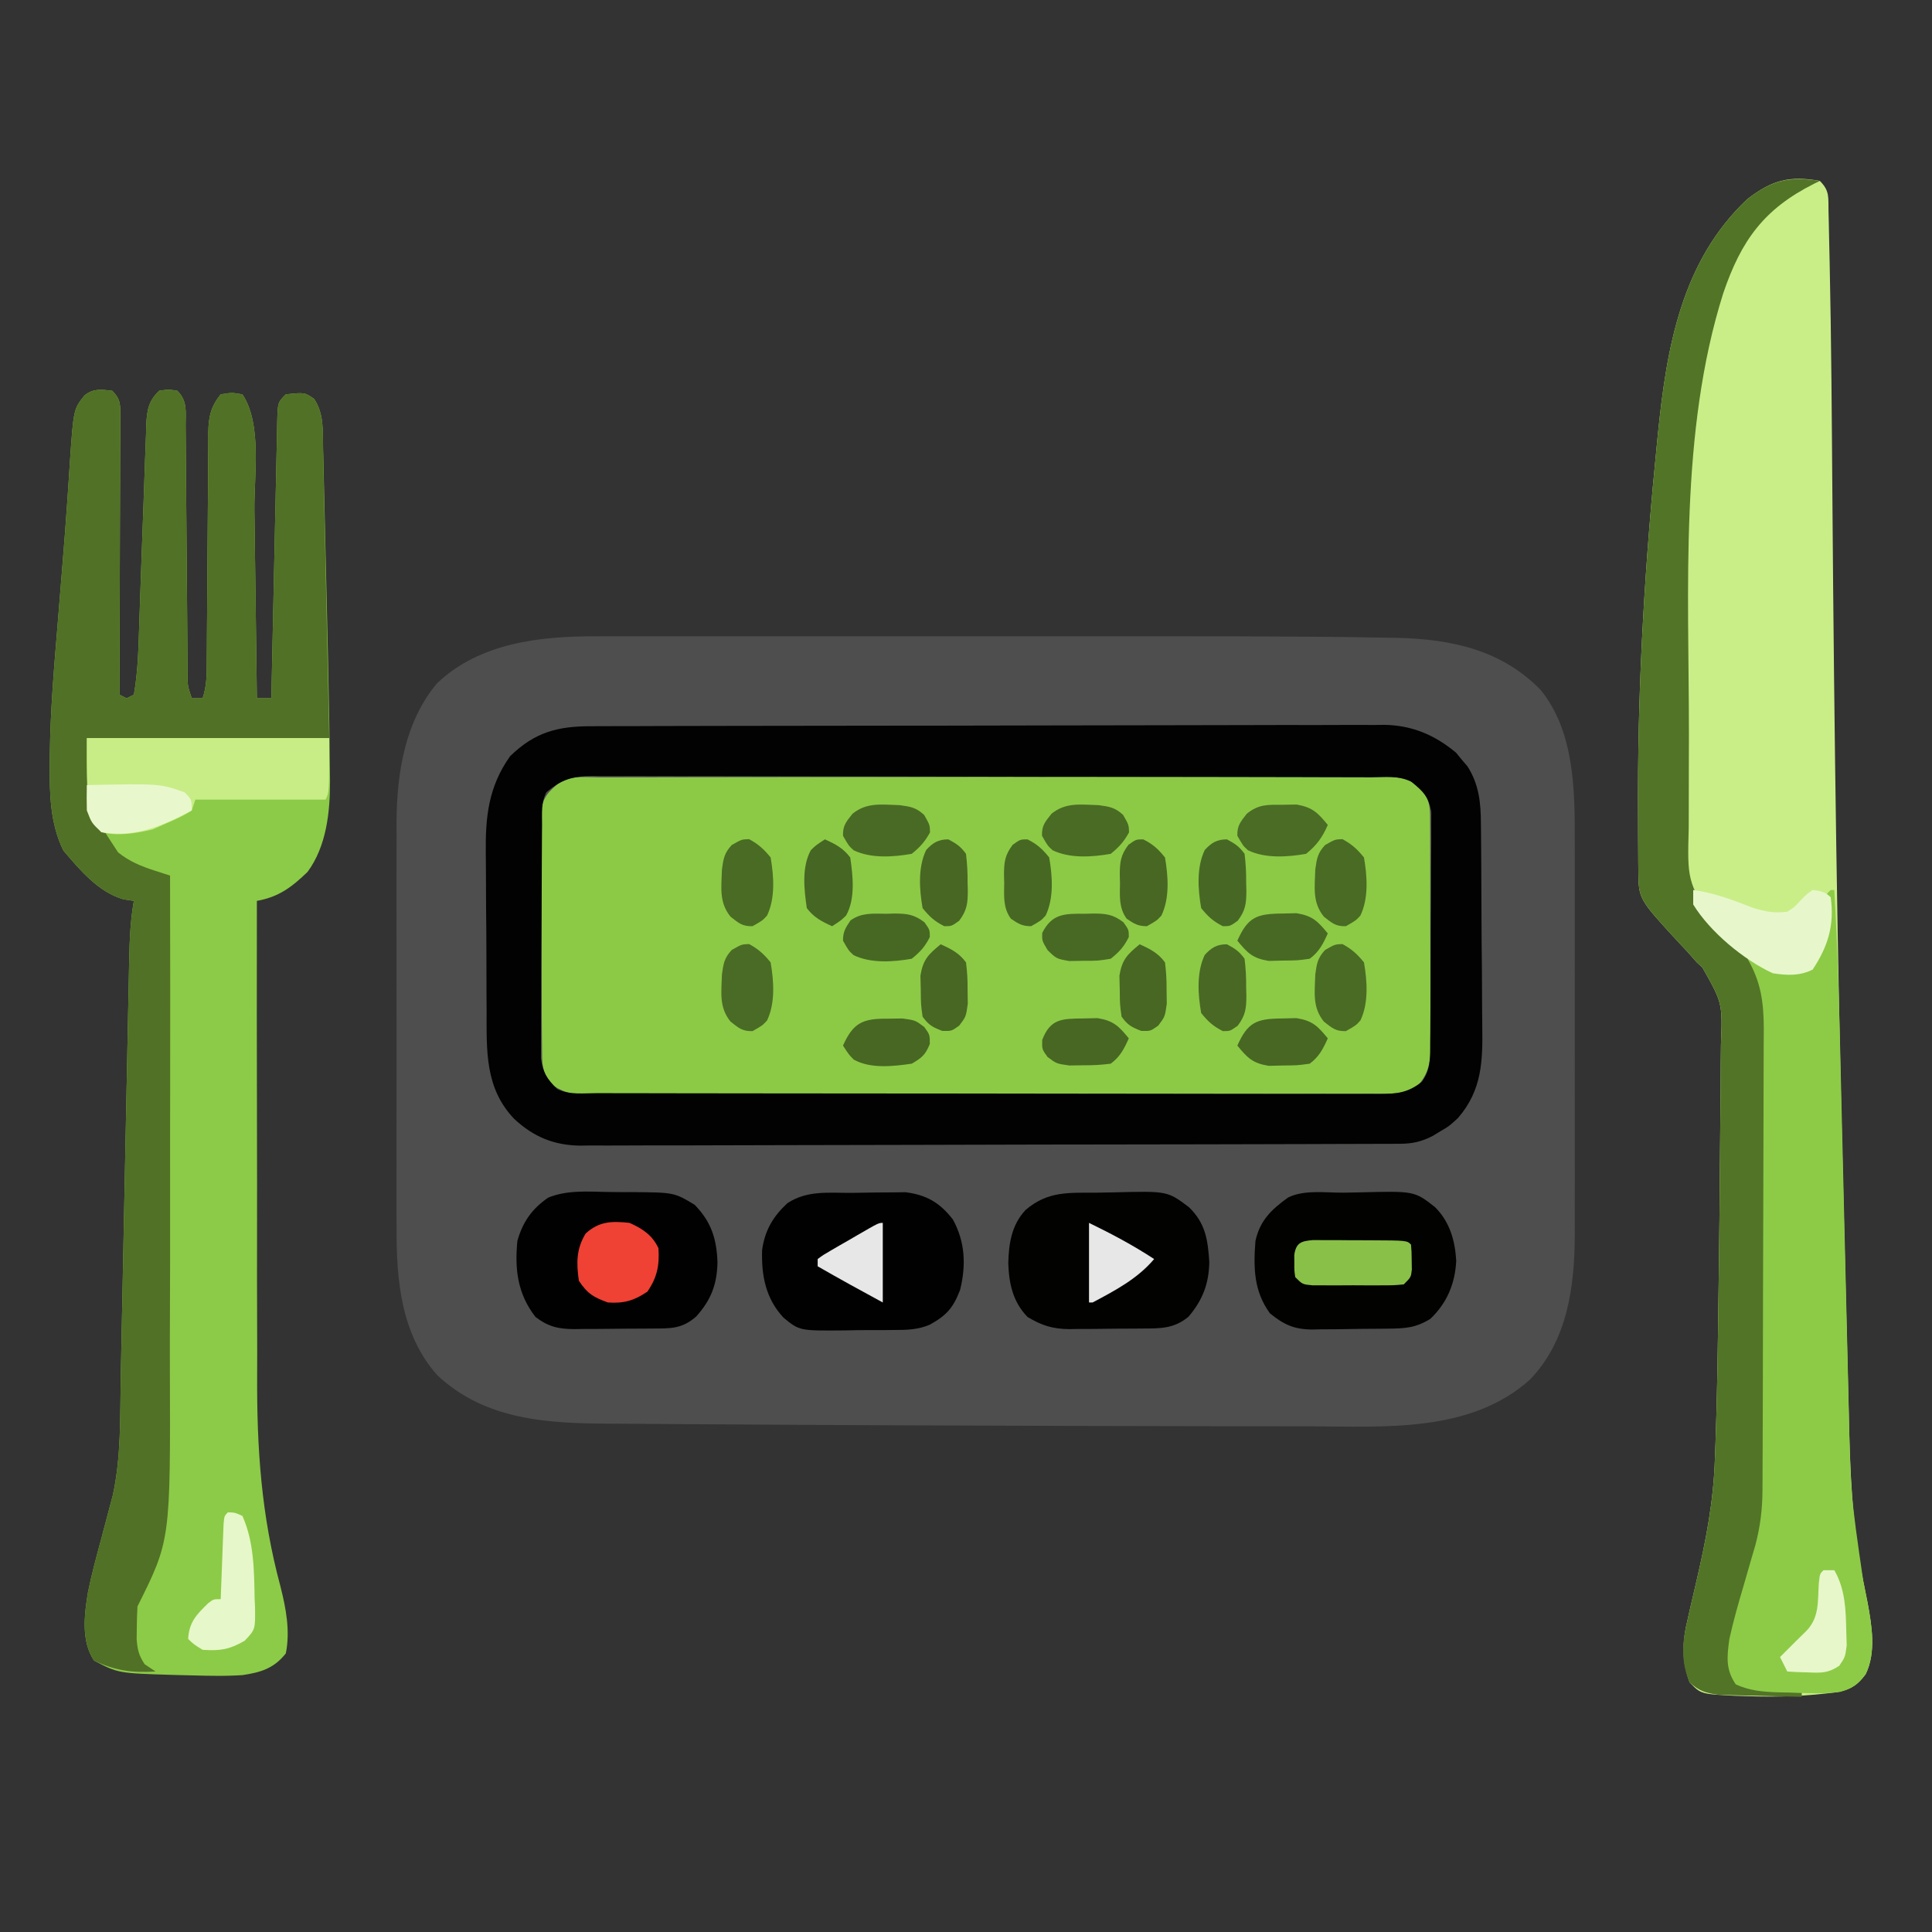 <?xml version="1.0" encoding="UTF-8"?>
<svg version="1.1" xmlns="http://www.w3.org/2000/svg" width="534" height="534">
<rect width="100%" height="100%" fill="#333333" stroke="none"/>
<path d="M0 0 C0.834 -0.002 1.668 -0.003 2.527 -0.005 C5.296 -0.009 8.066 -0.006 10.835 -0.002 C12.832 -0.004 14.829 -0.006 16.826 -0.008 C22.241 -0.012 27.656 -0.011 33.07 -0.007 C38.772 -0.005 44.474 -0.007 50.177 -0.009 C59.777 -0.011 69.377 -0.008 78.977 -0.003 C89.99 0.002 101.003 0 112.016 -0.005 C121.526 -0.01 131.036 -0.01 140.546 -0.008 C146.2 -0.006 151.854 -0.006 157.509 -0.009 C171.421 -0.016 185.332 0.013 199.243 0.127 C200.084 0.133 200.924 0.14 201.79 0.146 C206.428 0.185 211.064 0.246 215.701 0.344 C217.657 0.383 219.614 0.405 221.571 0.426 C236.567 0.826 250.321 3.787 261.056 14.814 C270.378 26.208 270.551 42.499 270.502 56.53 C270.507 58.435 270.507 58.435 270.513 60.378 C270.522 63.82 270.518 67.262 270.512 70.705 C270.507 74.332 270.512 77.959 270.515 81.586 C270.518 87.672 270.514 93.759 270.504 99.845 C270.493 106.852 270.497 113.859 270.508 120.865 C270.517 126.915 270.518 132.965 270.513 139.014 C270.51 142.613 270.509 146.211 270.516 149.81 C270.523 153.824 270.513 157.839 270.502 161.854 C270.506 163.025 270.51 164.195 270.514 165.401 C270.441 179.813 268.525 194.638 258.114 205.451 C241.615 220.228 217.965 218.424 197.337 218.357 C194.857 218.357 192.378 218.357 189.898 218.358 C183.919 218.357 177.94 218.346 171.961 218.33 C167.113 218.317 162.265 218.308 157.416 218.301 C139.493 218.275 121.57 218.222 103.646 218.152 C98.731 218.132 93.817 218.115 88.902 218.098 C73.291 218.043 57.68 217.967 42.068 217.862 C37.249 217.829 32.429 217.803 27.609 217.781 C21.952 217.756 16.296 217.716 10.64 217.664 C8.585 217.647 6.53 217.636 4.475 217.629 C-13.001 217.569 -30.466 216.843 -43.94 204.186 C-53.973 192.815 -55.219 177.816 -55.145 163.275 C-55.15 161.969 -55.155 160.663 -55.161 159.318 C-55.174 155.78 -55.169 152.243 -55.16 148.706 C-55.152 144.976 -55.159 141.246 -55.164 137.515 C-55.169 131.255 -55.162 124.995 -55.148 118.734 C-55.132 111.533 -55.137 104.331 -55.153 97.13 C-55.167 90.908 -55.169 84.685 -55.161 78.463 C-55.156 74.764 -55.156 71.065 -55.166 67.366 C-55.176 63.237 -55.162 59.108 -55.145 54.979 C-55.151 53.779 -55.157 52.58 -55.163 51.344 C-55.064 37.889 -52.885 23.631 -43.975 13.002 C-32.186 1.792 -15.528 -0.046 0 0 Z " fill="#4F4E4E" transform="translate(164.757,175.873)"/>
<path d="M0 0 C0.941 -0.003 1.883 -0.006 2.853 -0.009 C6.027 -0.018 9.202 -0.019 12.376 -0.021 C14.644 -0.025 16.912 -0.03 19.18 -0.036 C25.356 -0.049 31.532 -0.055 37.707 -0.06 C41.562 -0.063 45.417 -0.067 49.273 -0.071 C59.943 -0.083 70.614 -0.094 81.285 -0.097 C81.968 -0.097 82.651 -0.098 83.355 -0.098 C84.04 -0.098 84.725 -0.098 85.43 -0.098 C86.818 -0.099 88.206 -0.099 89.594 -0.1 C90.626 -0.1 90.626 -0.1 91.68 -0.1 C102.834 -0.104 113.989 -0.122 125.143 -0.145 C136.591 -0.169 148.039 -0.181 159.488 -0.182 C165.917 -0.184 172.346 -0.189 178.776 -0.207 C184.822 -0.224 190.869 -0.226 196.916 -0.217 C199.137 -0.216 201.359 -0.221 203.581 -0.231 C206.609 -0.243 209.637 -0.238 212.666 -0.227 C213.549 -0.235 214.432 -0.243 215.341 -0.251 C220.051 -0.213 223.225 0.041 227.023 3.14 C229.5 6.855 229.282 8.757 229.298 13.195 C229.303 13.909 229.308 14.623 229.314 15.359 C229.328 17.721 229.327 20.083 229.324 22.445 C229.328 24.088 229.332 25.731 229.337 27.374 C229.345 30.819 229.344 34.263 229.339 37.708 C229.333 42.119 229.35 46.529 229.374 50.94 C229.388 54.334 229.389 57.728 229.386 61.121 C229.387 62.747 229.392 64.373 229.402 65.999 C229.414 68.275 229.407 70.551 229.396 72.827 C229.396 74.122 229.397 75.416 229.398 76.75 C228.993 80.42 228.312 82.267 226.023 85.14 C223.237 86.825 221.161 87.391 217.922 87.398 C216.702 87.407 216.702 87.407 215.458 87.417 C214.571 87.414 213.683 87.411 212.768 87.408 C211.348 87.415 211.348 87.415 209.898 87.422 C206.716 87.434 203.534 87.433 200.352 87.431 C198.074 87.437 195.796 87.444 193.517 87.451 C187.323 87.469 181.129 87.474 174.935 87.475 C169.768 87.477 164.602 87.484 159.435 87.491 C147.945 87.507 136.455 87.513 124.964 87.511 C124.275 87.511 123.586 87.511 122.875 87.511 C122.185 87.511 121.495 87.511 120.784 87.511 C109.594 87.51 98.404 87.529 87.214 87.557 C75.725 87.586 64.236 87.599 52.747 87.598 C46.296 87.598 39.846 87.603 33.395 87.624 C27.33 87.644 21.266 87.644 15.201 87.629 C12.973 87.627 10.745 87.632 8.517 87.644 C5.479 87.66 2.443 87.65 -0.595 87.635 C-1.923 87.65 -1.923 87.65 -3.278 87.666 C-7.379 87.62 -9.453 87.471 -13 85.235 C-16.445 81.584 -16.121 79.057 -16.169 74.108 C-16.178 73.384 -16.186 72.66 -16.194 71.915 C-16.219 69.515 -16.236 67.115 -16.25 64.715 C-16.255 63.895 -16.261 63.076 -16.266 62.232 C-16.293 57.895 -16.312 53.558 -16.327 49.221 C-16.343 44.741 -16.388 40.263 -16.439 35.784 C-16.473 32.339 -16.484 28.895 -16.49 25.451 C-16.497 23.8 -16.512 22.149 -16.536 20.498 C-16.567 18.185 -16.567 15.874 -16.56 13.561 C-16.568 12.246 -16.576 10.931 -16.585 9.576 C-15.825 5.285 -14.312 3.845 -10.977 1.14 C-7.587 -0.554 -3.729 -0.004 0 0 Z " fill="#8CCA46" transform="translate(165.977,214.86)"/>
<path d="M0 0 C2.785 2.785 2.305 4.532 2.396 8.441 C2.415 9.115 2.433 9.789 2.451 10.483 C2.509 12.769 2.552 15.054 2.594 17.34 C2.631 18.991 2.668 20.641 2.706 22.292 C3.181 44.226 3.309 66.167 3.474 88.105 C3.956 152.1 4.841 216.072 6.491 280.048 C6.731 289.344 6.962 298.64 7.18 307.937 C7.339 314.653 7.507 321.369 7.682 328.085 C7.785 332.03 7.884 335.975 7.973 339.92 C8.332 355.789 8.813 371.396 12 387 C12.217 388.089 12.435 389.179 12.659 390.301 C12.833 391.171 13.008 392.041 13.188 392.938 C14.367 399.345 15.601 406.722 12.668 412.727 C10.451 415.749 8.669 416.85 5.016 417.668 C-3.447 418.836 -11.645 419.124 -20.188 418.812 C-21.179 418.782 -22.171 418.752 -23.192 418.721 C-32.852 418.249 -32.852 418.249 -36 415 C-38.27 408.8 -38.035 403.632 -36.48 397.336 C-36.302 396.541 -36.124 395.746 -35.941 394.926 C-35.374 392.405 -34.783 389.89 -34.188 387.375 C-31.499 375.859 -29.347 364.875 -29 353 C-28.948 351.621 -28.894 350.242 -28.84 348.863 C-28.356 335.649 -28.203 322.422 -28.029 309.201 C-27.998 306.84 -27.965 304.478 -27.932 302.116 C-27.792 291.963 -27.683 281.811 -27.622 271.657 C-27.592 266.923 -27.553 262.19 -27.49 257.456 C-27.43 252.93 -27.4 248.406 -27.391 243.88 C-27.383 242.192 -27.365 240.504 -27.335 238.816 C-26.908 227.225 -26.908 227.225 -32.456 217.428 C-32.965 216.957 -33.475 216.486 -34 216 C-34.857 215.029 -35.714 214.059 -36.598 213.059 C-37.818 211.761 -37.818 211.761 -39.062 210.438 C-50.091 198.462 -50.091 198.462 -50.161 190.771 C-50.171 189.91 -50.18 189.048 -50.19 188.161 C-50.194 187.22 -50.199 186.278 -50.203 185.309 C-50.214 183.821 -50.214 183.821 -50.224 182.304 C-50.242 179.015 -50.248 175.726 -50.25 172.438 C-50.251 171.305 -50.252 170.173 -50.253 169.006 C-50.234 136.695 -48.23 104.517 -45 72.375 C-44.922 71.595 -44.845 70.814 -44.765 70.01 C-42.354 46.175 -38.285 22.171 -20 5 C-13.193 -0.222 -8.413 -1.493 0 0 Z " fill="#C9EE88" transform="translate(503,50)"/>
<path d="M0 0 C2.512 2.512 2.235 4.026 2.249 7.453 C2.242 8.212 2.234 8.972 2.227 9.754 C2.227 10.554 2.228 11.355 2.228 12.179 C2.227 14.83 2.211 17.481 2.195 20.133 C2.192 21.968 2.189 23.804 2.187 25.64 C2.179 30.476 2.159 35.313 2.137 40.149 C2.117 45.083 2.108 50.016 2.098 54.949 C2.076 64.633 2.042 74.316 2 84 C2.66 84.33 3.32 84.66 4 85 C4.99 84.505 4.99 84.505 6 84 C7.182 77.403 7.281 70.726 7.5 64.039 C7.541 62.894 7.581 61.75 7.623 60.571 C7.752 56.922 7.876 53.274 8 49.625 C8.281 41.457 8.57 33.289 8.884 25.121 C8.958 23.116 9.028 21.111 9.093 19.105 C9.174 16.577 9.272 14.051 9.375 11.523 C9.394 10.805 9.412 10.086 9.432 9.345 C9.616 5.36 10.064 2.813 13 0 C15.562 -0.375 15.562 -0.375 18 0 C20.878 2.878 20.3 5.776 20.303 9.631 C20.311 10.418 20.32 11.205 20.329 12.016 C20.354 14.625 20.366 17.234 20.379 19.844 C20.395 21.652 20.412 23.461 20.43 25.269 C20.476 30.036 20.511 34.802 20.543 39.569 C20.594 47.2 20.66 54.831 20.731 62.461 C20.754 65.133 20.77 67.804 20.786 70.475 C20.799 72.106 20.813 73.738 20.826 75.369 C20.829 76.116 20.832 76.863 20.834 77.633 C20.809 81.443 20.809 81.443 22 85 C22.99 85 23.98 85 25 85 C26.161 81.516 26.152 78.386 26.158 74.762 C26.163 74.029 26.168 73.295 26.173 72.539 C26.184 70.946 26.192 69.353 26.199 67.761 C26.211 65.239 26.23 62.717 26.252 60.195 C26.314 53.024 26.368 45.854 26.401 38.683 C26.422 34.296 26.458 29.91 26.502 25.523 C26.516 23.853 26.525 22.182 26.528 20.512 C26.533 18.173 26.556 15.835 26.583 13.497 C26.58 12.809 26.577 12.121 26.574 11.412 C26.648 7.148 27.3 4.344 30 1 C33.062 0.5 33.062 0.5 36 1 C41.495 9.243 39.202 23.385 39.316 33.145 C39.337 34.651 39.358 36.157 39.379 37.663 C39.434 41.58 39.484 45.497 39.532 49.415 C39.583 53.431 39.638 57.447 39.693 61.463 C39.8 69.309 39.902 77.154 40 85 C41.32 85 42.64 85 44 85 C44.021 83.977 44.041 82.954 44.062 81.9 C44.258 72.276 44.463 62.653 44.679 53.029 C44.789 48.081 44.896 43.133 44.995 38.185 C45.09 33.413 45.195 28.641 45.306 23.869 C45.347 22.045 45.384 20.221 45.418 18.398 C45.466 15.85 45.526 13.302 45.589 10.754 C45.601 9.995 45.612 9.235 45.624 8.453 C45.772 3.228 45.772 3.228 48 1 C53.198 0.447 53.198 0.447 55.812 2.25 C58.546 6.279 58.199 10.983 58.297 15.692 C58.317 16.464 58.336 17.236 58.357 18.031 C58.421 20.588 58.478 23.146 58.535 25.703 C58.578 27.501 58.622 29.298 58.665 31.096 C58.756 34.879 58.844 38.662 58.93 42.445 C59.038 47.221 59.153 51.997 59.269 56.773 C59.547 68.181 59.796 79.59 60 91 C60.012 91.688 60.025 92.376 60.038 93.084 C60.107 97.072 60.154 101.059 60.184 105.047 C60.197 105.944 60.21 106.841 60.224 107.765 C60.239 116.375 59.265 125.882 54 133 C49.637 137.216 46.007 139.94 40 141 C39.967 161.978 39.974 182.956 40.028 203.934 C40.053 213.678 40.064 223.422 40.045 233.166 C40.028 241.675 40.036 250.184 40.072 258.693 C40.091 263.184 40.098 267.674 40.075 272.165 C39.978 292.42 41.217 310.812 46.5 330.422 C48.033 336.477 49.255 342.793 48 349 C44.701 353.153 41.112 354.239 36 355 C33.288 355.159 30.703 355.24 28 355.188 C26.91 355.175 26.91 355.175 25.797 355.161 C23.531 355.125 21.266 355.067 19 355 C18.27 354.981 17.54 354.961 16.789 354.941 C1.69 354.479 1.69 354.479 -5 351 C-8.625 345.562 -7.708 338.303 -6.67 331.997 C-5.669 327.114 -4.369 322.308 -3.062 317.5 C-2.493 315.386 -1.93 313.272 -1.381 311.153 C-0.883 309.231 -0.366 307.313 0.152 305.396 C2.51 294.835 2.174 283.532 2.373 272.762 C2.401 271.402 2.429 270.042 2.457 268.682 C2.517 265.785 2.575 262.888 2.631 259.992 C2.719 255.405 2.814 250.82 2.909 246.234 C3.144 234.856 3.372 223.478 3.599 212.1 C3.776 203.228 3.955 194.356 4.139 185.485 C4.234 180.931 4.325 176.377 4.412 171.822 C4.467 168.99 4.526 166.158 4.586 163.325 C4.626 161.396 4.661 159.466 4.696 157.537 C4.818 151.94 5.014 146.515 6 141 C5.051 140.856 4.103 140.711 3.125 140.562 C-3.809 138.599 -8.975 132.379 -13.5 127.062 C-17.106 119.7 -17.328 111.549 -17.242 103.484 C-17.236 102.497 -17.231 101.509 -17.225 100.491 C-17.08 88.706 -16.111 76.989 -15.125 65.25 C-14.938 62.951 -14.752 60.653 -14.567 58.354 C-14.294 54.968 -14.02 51.582 -13.743 48.196 C-13.244 42.114 -12.773 36.031 -12.359 29.941 C-12.274 28.699 -12.189 27.457 -12.101 26.177 C-11.957 24.035 -11.818 21.892 -11.684 19.749 C-10.678 5.105 -10.678 5.105 -7.621 1.269 C-5.123 -0.687 -3.062 -0.326 0 0 Z " fill="#8CCB47" transform="translate(31,108)"/>
<path d="M0 0 C0.961 -0.005 1.922 -0.01 2.912 -0.016 C6.135 -0.031 9.357 -0.032 12.58 -0.032 C14.889 -0.04 17.199 -0.048 19.508 -0.057 C25.785 -0.079 32.062 -0.088 38.339 -0.093 C42.262 -0.097 46.184 -0.103 50.107 -0.11 C60.975 -0.13 71.843 -0.146 82.711 -0.149 C83.406 -0.149 84.101 -0.15 84.817 -0.15 C86.227 -0.15 87.636 -0.15 89.045 -0.151 C89.744 -0.151 90.444 -0.151 91.165 -0.151 C91.865 -0.152 92.565 -0.152 93.287 -0.152 C104.628 -0.155 115.97 -0.182 127.312 -0.22 C138.967 -0.258 150.622 -0.277 162.277 -0.278 C168.817 -0.278 175.356 -0.287 181.896 -0.316 C188.049 -0.342 194.203 -0.344 200.356 -0.328 C202.611 -0.326 204.866 -0.333 207.121 -0.349 C210.207 -0.369 213.292 -0.359 216.378 -0.341 C217.264 -0.354 218.15 -0.367 219.062 -0.381 C226.735 -0.278 233.043 2.393 238.944 7.301 C239.46 7.932 239.975 8.562 240.507 9.212 C241.311 10.153 241.311 10.153 242.132 11.114 C245.331 16.141 245.81 21.222 245.829 27.049 C245.839 27.804 245.849 28.559 245.859 29.337 C245.888 31.822 245.902 34.306 245.913 36.79 C245.921 38.07 245.921 38.07 245.93 39.376 C245.96 43.894 245.978 48.412 245.987 52.93 C245.998 57.575 246.046 62.218 246.103 66.863 C246.14 70.454 246.151 74.045 246.154 77.637 C246.16 79.348 246.176 81.059 246.202 82.77 C246.341 92.492 246.19 100.521 239.507 108.274 C237.057 110.528 237.057 110.528 234.819 111.837 C234.073 112.292 233.326 112.747 232.557 113.216 C229.434 114.828 226.91 115.4 223.446 115.411 C222.616 115.416 221.787 115.421 220.932 115.427 C220.021 115.427 219.11 115.428 218.171 115.428 C217.203 115.432 216.235 115.437 215.237 115.441 C211.979 115.455 208.72 115.461 205.461 115.467 C203.13 115.475 200.8 115.483 198.469 115.492 C190.802 115.518 183.135 115.533 175.467 115.548 C172.829 115.553 170.191 115.558 167.553 115.564 C156.58 115.585 145.606 115.604 134.632 115.615 C131.785 115.618 128.938 115.621 126.09 115.624 C125.028 115.625 125.028 115.625 123.945 115.627 C112.487 115.639 101.028 115.672 89.569 115.714 C77.8 115.757 66.03 115.78 54.261 115.785 C47.655 115.789 41.049 115.801 34.443 115.833 C28.226 115.863 22.01 115.87 15.793 115.858 C13.514 115.858 11.234 115.866 8.954 115.884 C5.837 115.906 2.721 115.898 -0.396 115.882 C-1.294 115.896 -2.192 115.91 -3.117 115.924 C-10.373 115.833 -16.004 113.514 -21.352 108.548 C-29.543 99.977 -28.982 89.593 -28.997 78.509 C-29.007 76.867 -29.017 75.226 -29.028 73.585 C-29.046 70.152 -29.051 66.719 -29.049 63.286 C-29.049 58.917 -29.09 54.55 -29.142 50.182 C-29.175 46.793 -29.181 43.404 -29.18 40.015 C-29.183 38.406 -29.196 36.797 -29.22 35.188 C-29.352 25.141 -28.526 16.763 -22.493 8.274 C-15.649 1.621 -9.317 -0.025 0 0 Z M-12.493 18.274 C-13.985 21.257 -13.646 23.979 -13.67 27.307 C-13.677 28.03 -13.684 28.754 -13.69 29.5 C-13.71 31.9 -13.722 34.3 -13.732 36.7 C-13.736 37.519 -13.74 38.339 -13.744 39.183 C-13.765 43.52 -13.779 47.857 -13.789 52.194 C-13.8 56.673 -13.834 61.152 -13.874 65.631 C-13.9 69.075 -13.908 72.519 -13.912 75.964 C-13.917 77.615 -13.928 79.266 -13.947 80.917 C-13.971 83.23 -13.97 85.541 -13.963 87.854 C-13.969 89.169 -13.975 90.484 -13.981 91.839 C-13.415 95.825 -12.309 97.455 -9.493 100.274 C-6.095 101.973 -2.218 101.418 1.521 101.415 C2.939 101.419 2.939 101.419 4.386 101.424 C7.575 101.432 10.763 101.434 13.951 101.435 C16.229 101.44 18.507 101.445 20.785 101.45 C26.987 101.463 33.19 101.47 39.392 101.474 C43.264 101.477 47.136 101.481 51.008 101.486 C61.725 101.498 72.442 101.508 83.159 101.512 C84.188 101.512 84.188 101.512 85.238 101.512 C86.27 101.513 86.27 101.513 87.322 101.513 C88.716 101.513 90.11 101.514 91.504 101.514 C92.195 101.515 92.887 101.515 93.599 101.515 C104.802 101.519 116.005 101.536 127.208 101.56 C138.706 101.583 150.204 101.596 161.702 101.597 C168.159 101.598 174.616 101.604 181.074 101.622 C187.147 101.638 193.219 101.641 199.292 101.632 C201.524 101.631 203.755 101.635 205.986 101.645 C209.028 101.658 212.069 101.652 215.111 101.642 C216.441 101.654 216.441 101.654 217.798 101.666 C222.533 101.628 225.653 101.339 229.507 98.274 C232.062 94.837 231.779 91.279 231.813 87.106 C231.825 86.035 231.825 86.035 231.838 84.942 C231.862 82.585 231.871 80.229 231.878 77.872 C231.887 76.23 231.896 74.589 231.905 72.948 C231.921 69.509 231.929 66.07 231.932 62.631 C231.937 58.228 231.975 53.826 232.021 49.423 C232.051 46.033 232.058 42.644 232.059 39.254 C232.063 37.631 232.075 36.008 232.096 34.385 C232.123 32.113 232.118 29.843 232.106 27.571 C232.111 26.28 232.116 24.988 232.121 23.658 C231.349 19.409 229.807 17.961 226.507 15.274 C223.119 13.58 219.264 14.126 215.537 14.127 C214.596 14.123 213.655 14.12 212.686 14.116 C209.514 14.105 206.342 14.101 203.17 14.097 C200.903 14.091 198.637 14.084 196.37 14.077 C190.199 14.06 184.027 14.049 177.856 14.041 C174.003 14.036 170.149 14.03 166.296 14.024 C155.63 14.007 144.964 13.992 134.297 13.985 C131.529 13.983 128.76 13.981 125.991 13.979 C124.959 13.978 124.959 13.978 123.906 13.978 C112.759 13.969 101.611 13.944 90.464 13.911 C79.022 13.878 67.579 13.861 56.136 13.857 C49.711 13.855 43.286 13.846 36.86 13.821 C30.816 13.797 24.772 13.793 18.727 13.803 C16.508 13.804 14.288 13.798 12.069 13.784 C9.04 13.766 6.013 13.773 2.984 13.786 C1.664 13.77 1.664 13.77 0.318 13.753 C-5.226 13.812 -8.23 14.659 -12.493 18.274 Z " fill="#010201" transform="translate(163.493,200.726)"/>
<path d="M0 0 C2.512 2.512 2.235 4.026 2.249 7.453 C2.242 8.212 2.234 8.972 2.227 9.754 C2.227 10.554 2.228 11.355 2.228 12.179 C2.227 14.83 2.211 17.481 2.195 20.133 C2.192 21.968 2.189 23.804 2.187 25.64 C2.179 30.476 2.159 35.313 2.137 40.149 C2.117 45.083 2.108 50.016 2.098 54.949 C2.076 64.633 2.042 74.316 2 84 C2.66 84.33 3.32 84.66 4 85 C4.99 84.505 4.99 84.505 6 84 C7.182 77.403 7.281 70.726 7.5 64.039 C7.541 62.894 7.581 61.75 7.623 60.571 C7.752 56.922 7.876 53.274 8 49.625 C8.281 41.457 8.57 33.289 8.884 25.121 C8.958 23.116 9.028 21.111 9.093 19.105 C9.174 16.577 9.272 14.051 9.375 11.523 C9.394 10.805 9.412 10.086 9.432 9.345 C9.616 5.36 10.064 2.813 13 0 C15.562 -0.375 15.562 -0.375 18 0 C20.878 2.878 20.3 5.776 20.303 9.631 C20.311 10.418 20.32 11.205 20.329 12.016 C20.354 14.625 20.366 17.234 20.379 19.844 C20.395 21.652 20.412 23.461 20.43 25.269 C20.476 30.036 20.511 34.802 20.543 39.569 C20.594 47.2 20.66 54.831 20.731 62.461 C20.754 65.133 20.77 67.804 20.786 70.475 C20.799 72.106 20.813 73.738 20.826 75.369 C20.829 76.116 20.832 76.863 20.834 77.633 C20.809 81.443 20.809 81.443 22 85 C22.99 85 23.98 85 25 85 C26.161 81.516 26.152 78.386 26.158 74.762 C26.163 74.029 26.168 73.295 26.173 72.539 C26.184 70.946 26.192 69.353 26.199 67.761 C26.211 65.239 26.23 62.717 26.252 60.195 C26.314 53.024 26.368 45.854 26.401 38.683 C26.422 34.296 26.458 29.91 26.502 25.523 C26.516 23.853 26.525 22.182 26.528 20.512 C26.533 18.173 26.556 15.835 26.583 13.497 C26.58 12.809 26.577 12.121 26.574 11.412 C26.648 7.148 27.3 4.344 30 1 C33.062 0.5 33.062 0.5 36 1 C41.495 9.243 39.202 23.385 39.316 33.145 C39.337 34.651 39.358 36.157 39.379 37.663 C39.434 41.58 39.484 45.497 39.532 49.415 C39.583 53.431 39.638 57.447 39.693 61.463 C39.8 69.309 39.902 77.154 40 85 C41.32 85 42.64 85 44 85 C44.021 83.977 44.041 82.954 44.062 81.9 C44.258 72.276 44.463 62.653 44.679 53.029 C44.789 48.081 44.896 43.133 44.995 38.185 C45.09 33.413 45.195 28.641 45.306 23.869 C45.347 22.045 45.384 20.221 45.418 18.398 C45.466 15.85 45.526 13.302 45.589 10.754 C45.601 9.995 45.612 9.235 45.624 8.453 C45.772 3.228 45.772 3.228 48 1 C53.198 0.447 53.198 0.447 55.812 2.25 C58.68 6.475 58.205 11.607 58.297 16.532 C58.317 17.391 58.336 18.25 58.357 19.135 C58.42 21.97 58.478 24.805 58.535 27.641 C58.578 29.608 58.622 31.575 58.665 33.542 C58.78 38.718 58.888 43.893 58.996 49.068 C59.126 55.279 59.263 61.49 59.399 67.701 C59.604 77.134 59.801 86.567 60 96 C37.89 96 15.78 96 -7 96 C-7.109 114.318 -7.109 114.318 1.637 127.594 C4.74 130.083 7.96 131.418 11.73 132.629 C12.533 132.889 13.335 133.149 14.161 133.416 C15.071 133.705 15.071 133.705 16 134 C16.057 154.945 16.069 175.889 16.028 196.833 C16.024 198.826 16.02 200.819 16.017 202.812 C16.015 203.808 16.013 204.804 16.011 205.831 C15.999 213.031 16.004 220.231 16.015 227.431 C16.028 236.733 16.013 246.036 15.97 255.338 C15.948 260.312 15.937 265.285 15.956 270.259 C16.118 317.764 16.118 317.764 7 336 C6.877 337.955 6.824 339.916 6.812 341.875 C6.798 342.924 6.784 343.974 6.77 345.055 C7 347.994 7.365 349.577 9 352 C9.99 352.66 10.98 353.32 12 354 C5.571 354.402 0.854 353.773 -5 351 C-8.625 345.562 -7.708 338.303 -6.67 331.997 C-5.669 327.114 -4.369 322.308 -3.062 317.5 C-2.493 315.386 -1.93 313.272 -1.381 311.153 C-0.883 309.231 -0.366 307.313 0.152 305.396 C2.51 294.835 2.174 283.532 2.373 272.762 C2.401 271.402 2.429 270.042 2.457 268.682 C2.517 265.785 2.575 262.888 2.631 259.992 C2.719 255.405 2.814 250.82 2.909 246.234 C3.144 234.856 3.372 223.478 3.599 212.1 C3.776 203.228 3.955 194.356 4.139 185.485 C4.234 180.931 4.325 176.377 4.412 171.822 C4.467 168.99 4.526 166.158 4.586 163.325 C4.626 161.396 4.661 159.466 4.696 157.537 C4.818 151.94 5.014 146.515 6 141 C5.051 140.856 4.103 140.711 3.125 140.562 C-3.809 138.599 -8.975 132.379 -13.5 127.062 C-17.106 119.7 -17.328 111.549 -17.242 103.484 C-17.236 102.497 -17.231 101.509 -17.225 100.491 C-17.08 88.706 -16.111 76.989 -15.125 65.25 C-14.938 62.951 -14.752 60.653 -14.567 58.354 C-14.294 54.968 -14.02 51.582 -13.743 48.196 C-13.244 42.114 -12.773 36.031 -12.359 29.941 C-12.274 28.699 -12.189 27.457 -12.101 26.177 C-11.957 24.035 -11.818 21.892 -11.684 19.749 C-10.678 5.105 -10.678 5.105 -7.621 1.269 C-5.123 -0.687 -3.062 -0.326 0 0 Z " fill="#517126" transform="translate(31,108)"/>
<path d="M0 0 C-0.559 0.276 -1.119 0.552 -1.695 0.836 C-15.464 7.79 -21.729 16.444 -26.7 31.059 C-38.826 69.43 -36.191 112.878 -36.185 152.736 C-36.185 156.77 -36.199 160.804 -36.216 164.838 C-36.227 168.002 -36.229 171.166 -36.229 174.33 C-36.23 175.819 -36.234 177.309 -36.242 178.798 C-36.618 193.181 -36.618 193.181 -29.688 205.25 C-28.928 206.06 -28.169 206.869 -27.387 207.703 C-25.099 210.037 -25.099 210.037 -22.52 211.672 C-16.987 216.784 -14.738 223.092 -14.365 230.528 C-14.336 233.025 -14.333 235.523 -14.353 238.021 C-14.346 239.407 -14.337 240.793 -14.326 242.179 C-14.304 245.92 -14.312 249.66 -14.328 253.4 C-14.341 257.343 -14.329 261.287 -14.321 265.23 C-14.312 271.862 -14.324 278.493 -14.348 285.124 C-14.375 292.736 -14.367 300.347 -14.339 307.959 C-14.316 314.536 -14.313 321.113 -14.326 327.69 C-14.334 331.599 -14.335 335.508 -14.319 339.417 C-14.255 356.496 -14.841 372.563 -20 389 C-20.421 390.398 -20.841 391.796 -21.259 393.195 C-21.781 394.924 -21.781 394.924 -22.312 396.688 C-23.836 401.913 -25.444 407.594 -24 413 C-21.569 415.714 -19.969 416.004 -16.328 416.512 C-14.969 416.584 -13.61 416.643 -12.25 416.688 C-11.553 416.722 -10.855 416.756 -10.137 416.791 C-8.425 416.873 -6.713 416.938 -5 417 C-5 417.66 -5 418.32 -5 419 C-9.23 418.919 -13.458 418.806 -17.688 418.688 C-18.886 418.665 -20.084 418.642 -21.318 418.619 C-22.475 418.584 -23.632 418.548 -24.824 418.512 C-25.887 418.486 -26.95 418.459 -28.046 418.432 C-31.601 417.912 -33.32 417.431 -36 415 C-38.567 408.964 -38.011 403.532 -36.48 397.336 C-36.302 396.541 -36.124 395.746 -35.941 394.926 C-35.374 392.405 -34.783 389.89 -34.188 387.375 C-31.499 375.859 -29.347 364.875 -29 353 C-28.948 351.621 -28.894 350.242 -28.84 348.863 C-28.356 335.649 -28.203 322.422 -28.029 309.201 C-27.998 306.84 -27.965 304.478 -27.932 302.116 C-27.792 291.963 -27.683 281.811 -27.622 271.657 C-27.592 266.923 -27.553 262.19 -27.49 257.456 C-27.43 252.93 -27.4 248.406 -27.391 243.88 C-27.383 242.192 -27.365 240.504 -27.335 238.816 C-26.908 227.225 -26.908 227.225 -32.456 217.428 C-32.965 216.957 -33.475 216.486 -34 216 C-34.857 215.029 -35.714 214.059 -36.598 213.059 C-37.818 211.761 -37.818 211.761 -39.062 210.438 C-50.091 198.462 -50.091 198.462 -50.161 190.771 C-50.171 189.91 -50.18 189.048 -50.19 188.161 C-50.194 187.22 -50.199 186.278 -50.203 185.309 C-50.214 183.821 -50.214 183.821 -50.224 182.304 C-50.242 179.015 -50.248 175.726 -50.25 172.438 C-50.251 171.305 -50.252 170.173 -50.253 169.006 C-50.234 136.695 -48.23 104.517 -45 72.375 C-44.922 71.595 -44.845 70.814 -44.765 70.01 C-42.354 46.175 -38.285 22.171 -20 5 C-13.09 -0.301 -8.501 -1.275 0 0 Z " fill="#527427" transform="translate(503,50)"/>
<path d="M0 0 C0.33 0 0.66 0 1 0 C1.986 16.55 2.375 33.111 2.755 49.684 C2.869 54.635 2.989 59.586 3.11 64.536 C3.131 65.38 3.152 66.223 3.173 67.091 C3.215 68.813 3.257 70.534 3.299 72.255 C3.581 83.745 3.858 95.234 4.12 106.724 C4.298 114.527 4.485 122.33 4.682 130.133 C4.786 134.239 4.885 138.346 4.973 142.453 C5.493 166.864 5.493 166.864 9 191 C9.217 192.087 9.435 193.175 9.659 194.295 C9.921 195.603 9.921 195.603 10.188 196.938 C11.367 203.345 12.601 210.722 9.668 216.727 C7.669 219.451 5.927 220.754 2.646 221.624 C-2.07 222.294 -6.752 221.987 -11.5 221.812 C-12.533 221.794 -13.565 221.775 -14.629 221.756 C-18.925 221.598 -22.264 221.326 -26.219 219.574 C-29.082 215.437 -28.682 211.874 -28 207 C-26.906 202.018 -25.513 197.138 -24.062 192.25 C-23.319 189.694 -22.583 187.136 -21.848 184.578 C-21.518 183.458 -21.188 182.338 -20.848 181.185 C-19.48 176.046 -18.875 171.186 -18.853 165.872 C-18.846 164.665 -18.839 163.458 -18.831 162.215 C-18.828 160.904 -18.826 159.593 -18.823 158.243 C-18.817 156.838 -18.81 155.433 -18.803 154.028 C-18.782 149.429 -18.772 144.83 -18.762 140.23 C-18.758 138.643 -18.754 137.055 -18.749 135.467 C-18.73 128.007 -18.716 120.548 -18.708 113.088 C-18.698 104.495 -18.672 95.902 -18.631 87.308 C-18.601 80.653 -18.586 73.999 -18.583 67.344 C-18.581 63.374 -18.572 59.405 -18.547 55.436 C-18.523 51.701 -18.519 47.966 -18.529 44.23 C-18.53 42.217 -18.511 40.204 -18.491 38.192 C-18.533 30.9 -19.294 25.353 -23 19 C-18.25 20.875 -18.25 20.875 -16 22 C-13.891 22.235 -13.891 22.235 -11.562 22.25 C-10.78 22.276 -9.998 22.302 -9.191 22.328 C-6.458 21.919 -5.691 21.142 -4 19 C-0.971 13.615 -0.741 9.397 -0.992 3.258 C-0.996 2.14 -0.996 2.14 -1 1 C-0.67 0.67 -0.34 0.34 0 0 Z " fill="#8DCB47" transform="translate(506,246)"/>
<path d="M0 0 C2.191 0.042 4.378 0.041 6.569 0.034 C18.453 0.123 18.453 0.123 24.13 3.542 C28.746 8.287 30.215 12.97 30.442 19.479 C30.295 25.61 28.681 29.802 24.567 34.417 C20.587 37.887 17.535 37.716 12.454 37.745 C11.311 37.754 11.311 37.754 10.144 37.762 C8.529 37.772 6.915 37.778 5.3 37.782 C2.837 37.792 0.375 37.823 -2.087 37.854 C-3.657 37.861 -5.226 37.866 -6.796 37.87 C-7.896 37.889 -7.896 37.889 -9.019 37.908 C-13.493 37.888 -16.298 37.27 -19.87 34.542 C-24.837 28.115 -25.622 21.392 -24.87 13.542 C-23.424 8.359 -20.856 4.651 -16.348 1.563 C-11.213 -0.553 -5.473 -0.111 0 0 Z " fill="#020101" transform="translate(167.87,329.458)"/>
<path d="M0 0 C2.224 -0.017 4.446 -0.061 6.669 -0.105 C8.096 -0.115 9.522 -0.124 10.948 -0.131 C12.24 -0.145 13.531 -0.16 14.861 -0.175 C20.631 0.558 24.314 2.686 27.937 7.358 C31.342 13.514 31.621 20.078 29.913 26.877 C28.025 31.744 26.244 33.839 21.553 36.434 C18.335 37.826 15.132 37.906 11.687 37.897 C10.595 37.91 10.595 37.91 9.48 37.923 C7.951 37.934 6.421 37.935 4.892 37.927 C2.566 37.92 0.246 37.967 -2.079 38.018 C-14.472 38.124 -14.472 38.124 -18.88 34.49 C-23.815 29.202 -25.029 22.812 -24.79 15.756 C-24.017 10.346 -21.781 6.542 -17.813 2.858 C-12.304 -0.767 -6.398 0.034 0 0 Z " fill="#010101" transform="translate(235.438,329.705)"/>
<path d="M0 0 C1.484 -0.016 2.968 -0.044 4.451 -0.082 C19.538 -0.47 19.538 -0.47 25.251 3.986 C29.307 8.037 30.801 13.209 31.117 18.85 C30.797 25.149 28.553 30.506 23.992 34.85 C19.943 37.407 16.892 37.54 12.195 37.588 C11.088 37.6 11.088 37.6 9.96 37.613 C8.396 37.627 6.833 37.637 5.269 37.645 C2.89 37.662 0.511 37.706 -1.868 37.75 C-3.388 37.761 -4.909 37.769 -6.43 37.776 C-7.137 37.793 -7.843 37.811 -8.571 37.829 C-13.645 37.807 -16.477 36.53 -20.383 33.35 C-24.864 27.169 -24.952 20.77 -24.383 13.35 C-23.13 7.647 -19.954 4.657 -15.383 1.35 C-10.934 -0.875 -4.944 0.04 0 0 Z " fill="#020301" transform="translate(371.383,329.65)"/>
<path d="M0 0 C1.484 -0.016 2.968 -0.044 4.451 -0.082 C19.302 -0.464 19.302 -0.464 25.253 4.025 C29.827 8.469 30.465 13.041 30.867 19.163 C30.765 25.172 29.001 29.724 25.117 34.288 C21.05 37.643 17.352 37.522 12.316 37.553 C11.602 37.559 10.888 37.565 10.152 37.57 C8.642 37.58 7.131 37.586 5.621 37.59 C3.323 37.6 1.026 37.631 -1.272 37.663 C-2.743 37.669 -4.213 37.674 -5.684 37.678 C-6.366 37.691 -7.047 37.703 -7.749 37.716 C-12.359 37.694 -15.453 36.732 -19.383 34.35 C-23.44 30.148 -24.504 25.168 -24.696 19.475 C-24.555 13.983 -23.778 8.918 -19.918 4.78 C-13.667 -0.57 -7.832 0.064 0 0 Z " fill="#020201" transform="translate(303.383,329.65)"/>
<path d="M0 0 C22.11 0 44.22 0 67 0 C67 15 67 15 66 17 C54.12 17 42.24 17 30 17 C29.67 17.99 29.34 18.98 29 20 C26.505 21.673 23.749 22.799 21 24 C20.072 24.413 19.144 24.825 18.188 25.25 C13.549 26.341 8.665 27.184 4 26 C0 20 0 20 0 0 Z " fill="#C8ED87" transform="translate(24,204)"/>
<path d="M0 0 C5.898 0.782 11.039 2.804 16.562 4.941 C20.009 6.003 22.429 6.44 26 6 C28.028 4.716 28.028 4.716 29.625 2.938 C31.289 1.215 31.289 1.215 33 0 C35.146 0.254 36.455 0.455 38 2 C39.082 9.65 37.256 15.616 33 22 C29.447 23.776 25.872 23.619 22 23 C13.97 19.335 4.615 11.533 0 4 C0 2.68 0 1.36 0 0 Z " fill="#E7F7CB" transform="translate(468,246)"/>
<path d="M0 0 C3.618 1.608 6.288 3.386 8 7 C8.303 11.744 7.642 15.066 4.938 19 C1.266 21.5 -1.573 22.312 -6 22 C-10.058 20.497 -11.588 19.618 -14 16 C-14.712 11.115 -14.729 7.19 -12.125 2.938 C-8.389 -0.469 -4.893 -0.527 0 0 Z " fill="#EF4134" transform="translate(174,338)"/>
<path d="M0 0 C1.797 0.006 1.797 0.006 3.631 0.012 C4.928 0.014 6.225 0.016 7.562 0.018 C8.239 0.025 8.916 0.031 9.613 0.037 C11.685 0.055 13.756 0.058 15.828 0.057 C25.987 0.103 25.987 0.103 27.127 1.243 C27.295 3.239 27.295 3.239 27.314 5.68 C27.328 6.484 27.343 7.287 27.357 8.114 C27.127 10.243 27.127 10.243 25.127 12.243 C22.361 12.502 22.361 12.502 18.877 12.509 C17.005 12.512 17.005 12.512 15.095 12.516 C13.131 12.505 13.131 12.505 11.127 12.493 C9.817 12.501 8.507 12.508 7.158 12.516 C5.91 12.514 4.662 12.511 3.377 12.509 C1.652 12.505 1.652 12.505 -0.108 12.502 C-2.873 12.243 -2.873 12.243 -4.873 10.243 C-5.139 8.368 -5.139 8.368 -5.123 6.243 C-5.128 5.542 -5.134 4.84 -5.139 4.118 C-4.659 0.727 -3.228 0.273 0 0 Z " fill="#89C048" transform="translate(362.873,342.757)"/>
<path d="M0 0 C1.938 0.062 1.938 0.062 4 1 C7.195 8.063 7.244 16.052 7.375 23.688 C7.412 24.529 7.45 25.37 7.488 26.236 C7.576 32.395 7.576 32.395 4.602 35.52 C0.383 37.92 -2.063 38.341 -7 38 C-9.438 36.5 -9.438 36.5 -11 35 C-10.725 30.322 -8.668 28.254 -5.473 25.137 C-4 24 -4 24 -2 24 C-1.975 23.308 -1.95 22.617 -1.924 21.905 C-1.808 18.79 -1.686 15.676 -1.562 12.562 C-1.523 11.474 -1.484 10.385 -1.443 9.264 C-1.401 8.229 -1.36 7.195 -1.316 6.129 C-1.261 4.691 -1.261 4.691 -1.205 3.225 C-1 1 -1 1 0 0 Z " fill="#E6F7C9" transform="translate(63,418)"/>
<path d="M0 0 C20.17 -0.421 20.17 -0.421 27 2 C29 4 29 4 29 7 C20.877 11.247 13.401 14.657 4 13 C1.312 10.438 1.312 10.438 0 7 C-0.052 4.667 -0.058 2.333 0 0 Z " fill="#E8F8CC" transform="translate(24,217)"/>
<path d="M0 0 C0.99 0 1.98 0 3 0 C6.068 5.318 6.189 11.1 6.312 17.125 C6.35 18.324 6.387 19.523 6.426 20.758 C6 24 6 24 4.371 26.414 C1.304 28.466 -0.593 28.409 -4.25 28.25 C-5.328 28.214 -6.405 28.178 -7.516 28.141 C-8.745 28.071 -8.745 28.071 -10 28 C-10.66 26.68 -11.32 25.36 -12 24 C-7 19 -7 19 -4.75 16.812 C-1.082 13.014 -1.617 8.702 -1.281 3.652 C-1 1 -1 1 0 0 Z " fill="#E7F7CA" transform="translate(504,434)"/>
<path d="M0 0 C1.947 -0.033 1.947 -0.033 3.934 -0.066 C8.325 0.695 9.778 2.177 12.562 5.562 C11.102 8.97 9.461 11.231 6.562 13.562 C1.399 14.455 -4.671 14.888 -9.5 12.574 C-10.875 11.312 -10.875 11.312 -12.438 8.562 C-12.523 5.734 -11.547 4.705 -9.836 2.477 C-6.518 -0.171 -4.202 -0.004 0 0 Z " fill="#4A6C25" transform="translate(354.438,222.438)"/>
<path d="M0 0 C2.571 1.41 4.083 2.769 5.938 5.062 C6.83 10.226 7.263 16.296 4.949 21.125 C3.688 22.5 3.688 22.5 0.938 24.062 C-1.906 24.149 -2.923 23.172 -5.148 21.43 C-8.377 17.436 -7.659 13.317 -7.52 8.375 C-7.096 5.306 -6.868 3.865 -4.812 1.625 C-2.062 0.062 -2.062 0.062 0 0 Z " fill="#4A6B24" transform="translate(371.062,260.938)"/>
<path d="M0 0 C2.571 1.41 4.083 2.769 5.938 5.062 C6.83 10.226 7.263 16.296 4.949 21.125 C3.688 22.5 3.688 22.5 0.938 24.062 C-1.906 24.149 -2.923 23.172 -5.148 21.43 C-8.377 17.436 -7.659 13.317 -7.52 8.375 C-7.096 5.306 -6.868 3.865 -4.812 1.625 C-2.062 0.062 -2.062 0.062 0 0 Z " fill="#4A6B25" transform="translate(207.062,260.938)"/>
<path d="M0 0 C2.571 1.41 4.083 2.769 5.938 5.062 C6.83 10.226 7.263 16.296 4.949 21.125 C3.688 22.5 3.688 22.5 0.938 24.062 C-1.906 24.149 -2.923 23.172 -5.148 21.43 C-8.377 17.436 -7.659 13.317 -7.52 8.375 C-7.096 5.306 -6.868 3.865 -4.812 1.625 C-2.062 0.062 -2.062 0.062 0 0 Z " fill="#496B24" transform="translate(371.062,231.938)"/>
<path d="M0 0 C2.571 1.41 4.083 2.769 5.938 5.062 C6.83 10.226 7.263 16.296 4.949 21.125 C3.688 22.5 3.688 22.5 0.938 24.062 C-1.906 24.149 -2.923 23.172 -5.148 21.43 C-8.377 17.436 -7.659 13.317 -7.52 8.375 C-7.096 5.306 -6.868 3.865 -4.812 1.625 C-2.062 0.062 -2.062 0.062 0 0 Z " fill="#496B24" transform="translate(207.062,231.938)"/>
<path d="M0 0 C3.069 0.423 4.51 0.652 6.75 2.707 C8.312 5.457 8.312 5.457 8.375 7.52 C6.965 10.09 5.606 11.602 3.312 13.457 C-1.851 14.349 -7.921 14.783 -12.75 12.469 C-14.125 11.207 -14.125 11.207 -15.688 8.457 C-15.774 5.613 -14.797 4.596 -13.055 2.371 C-9.061 -0.858 -4.942 -0.139 0 0 Z " fill="#496B24" transform="translate(303.688,222.543)"/>
<path d="M0 0 C3.069 0.423 4.51 0.652 6.75 2.707 C8.312 5.457 8.312 5.457 8.375 7.52 C6.965 10.09 5.606 11.602 3.312 13.457 C-1.851 14.349 -7.921 14.783 -12.75 12.469 C-14.125 11.207 -14.125 11.207 -15.688 8.457 C-15.774 5.613 -14.797 4.596 -13.055 2.371 C-9.061 -0.858 -4.942 -0.139 0 0 Z " fill="#496A24" transform="translate(248.688,222.543)"/>
<path d="M0 0 C1.307 -0.031 2.614 -0.062 3.961 -0.094 C8.397 0.625 9.825 2.083 12.625 5.5 C11.321 8.41 10.207 10.591 7.625 12.5 C4.227 12.969 4.227 12.969 0.25 13 C-1.057 13.031 -2.364 13.062 -3.711 13.094 C-8.147 12.375 -9.575 10.917 -12.375 7.5 C-9.488 1.059 -7.154 0.056 0 0 Z " fill="#476723" transform="translate(354.375,281.5)"/>
<path d="M0 0 C1.307 -0.031 2.614 -0.062 3.961 -0.094 C8.397 0.625 9.825 2.083 12.625 5.5 C11.321 8.41 10.207 10.591 7.625 12.5 C4.227 12.969 4.227 12.969 0.25 13 C-1.057 13.031 -2.364 13.062 -3.711 13.094 C-8.147 12.375 -9.575 10.917 -12.375 7.5 C-9.488 1.059 -7.154 0.056 0 0 Z " fill="#486924" transform="translate(354.375,252.5)"/>
<path d="M0 0 C1.074 -0.03 1.074 -0.03 2.17 -0.061 C5.731 -0.057 7.697 0.16 10.566 2.34 C12.062 4.438 12.062 4.438 12.062 6.438 C10.718 9.126 9.433 10.556 7.062 12.438 C3.531 13.004 3.531 13.004 -0.438 13 C-2.402 13.033 -2.402 13.033 -4.406 13.066 C-7.938 12.438 -7.938 12.438 -10.41 10.035 C-11.938 7.438 -11.938 7.438 -11.875 5.312 C-9.174 -0.089 -5.663 -0.056 0 0 Z " fill="#486924" transform="translate(299.938,252.562)"/>
<path d="M0 0 C1.307 -0.031 2.614 -0.062 3.961 -0.094 C8.397 0.625 9.825 2.083 12.625 5.5 C11.321 8.41 10.212 10.597 7.625 12.5 C5.041 12.826 2.767 12.965 0.188 12.938 C-1.791 12.967 -1.791 12.967 -3.809 12.996 C-7.375 12.5 -7.375 12.5 -9.852 10.633 C-11.375 8.5 -11.375 8.5 -11.312 5.938 C-9.075 0.119 -5.988 0.047 0 0 Z " fill="#476723" transform="translate(299.375,281.5)"/>
<path d="M0 0 C2.252 1.201 3.354 1.914 4.875 4 C5.201 6.745 5.339 9.197 5.312 11.938 C5.332 12.654 5.352 13.37 5.373 14.107 C5.37 17.669 5.152 19.635 2.973 22.504 C0.875 24 0.875 24 -1.125 24 C-3.792 22.666 -5.244 21.335 -7.125 19 C-8.017 13.836 -8.451 7.767 -6.137 2.938 C-4.273 0.907 -2.773 0 0 0 Z " fill="#486824" transform="translate(339.125,261)"/>
<path d="M0 0 C2.91 1.304 5.097 2.413 7 5 C7.326 7.584 7.465 9.858 7.438 12.438 C7.457 13.756 7.476 15.075 7.496 16.434 C7 20 7 20 5.133 22.477 C3 24 3 24 0.438 23.938 C-2.284 22.891 -3.295 22.352 -5 20 C-5.469 16.602 -5.469 16.602 -5.5 12.625 C-5.531 11.318 -5.562 10.011 -5.594 8.664 C-4.875 4.228 -3.417 2.8 0 0 Z " fill="#476723" transform="translate(315,261)"/>
<path d="M0 0 C2.91 1.304 5.097 2.413 7 5 C7.326 7.584 7.465 9.858 7.438 12.438 C7.457 13.756 7.476 15.075 7.496 16.434 C7 20 7 20 5.133 22.477 C3 24 3 24 0.438 23.938 C-2.284 22.891 -3.295 22.352 -5 20 C-5.469 16.602 -5.469 16.602 -5.5 12.625 C-5.531 11.318 -5.562 10.011 -5.594 8.664 C-4.875 4.228 -3.417 2.8 0 0 Z " fill="#476723" transform="translate(260,261)"/>
<path d="M0 0 C1.074 -0.03 1.074 -0.03 2.17 -0.061 C5.731 -0.057 7.697 0.16 10.566 2.34 C12.062 4.438 12.062 4.438 12.062 6.438 C10.729 9.105 9.397 10.557 7.062 12.438 C1.899 13.33 -4.171 13.763 -9 11.449 C-10.375 10.188 -10.375 10.188 -11.938 7.438 C-11.938 4.929 -11.246 3.897 -9.871 1.848 C-6.839 -0.364 -3.608 -0.036 0 0 Z " fill="#476823" transform="translate(244.938,252.562)"/>
<path d="M0 0 C2.252 1.201 3.354 1.914 4.875 4 C5.201 6.745 5.339 9.197 5.312 11.938 C5.332 12.654 5.352 13.37 5.373 14.107 C5.37 17.669 5.152 19.635 2.973 22.504 C0.875 24 0.875 24 -1.125 24 C-3.792 22.666 -5.244 21.335 -7.125 19 C-8.017 13.836 -8.451 7.767 -6.137 2.938 C-4.273 0.907 -2.773 0 0 0 Z " fill="#476824" transform="translate(339.125,232)"/>
<path d="M0 0 C2.667 1.334 4.119 2.665 6 5 C6.892 10.164 7.326 16.233 5.012 21.062 C3.75 22.438 3.75 22.438 1 24 C-1.508 24 -2.541 23.308 -4.59 21.934 C-6.801 18.901 -6.473 15.671 -6.438 12.062 C-6.467 10.988 -6.467 10.988 -6.498 9.893 C-6.495 6.331 -6.277 4.365 -4.098 1.496 C-2 0 -2 0 0 0 Z " fill="#476823" transform="translate(284,232)"/>
<path d="M0 0 C2.667 1.334 4.119 2.665 6 5 C6.892 10.164 7.326 16.233 5.012 21.062 C3.75 22.438 3.75 22.438 1 24 C-1.508 24 -2.541 23.308 -4.59 21.934 C-6.801 18.901 -6.473 15.671 -6.438 12.062 C-6.467 10.988 -6.467 10.988 -6.498 9.893 C-6.495 6.331 -6.277 4.365 -4.098 1.496 C-2 0 -2 0 0 0 Z " fill="#476723" transform="translate(316,232)"/>
<path d="M0 0 C2.252 1.201 3.354 1.914 4.875 4 C5.201 6.745 5.339 9.197 5.312 11.938 C5.332 12.654 5.352 13.37 5.373 14.107 C5.37 17.669 5.152 19.635 2.973 22.504 C0.875 24 0.875 24 -1.125 24 C-3.792 22.666 -5.244 21.335 -7.125 19 C-8.017 13.836 -8.451 7.767 -6.137 2.938 C-4.273 0.907 -2.773 0 0 0 Z " fill="#476723" transform="translate(262.125,232)"/>
<path d="M0 0 C1.978 -0.029 1.978 -0.029 3.996 -0.059 C7.562 0.438 7.562 0.438 10.035 2.305 C11.562 4.438 11.562 4.438 11.562 7 C10.326 10.015 9.373 10.803 6.562 12.438 C1.434 13.171 -4.801 13.9 -9.465 11.312 C-10.812 9.938 -10.812 9.938 -12.438 7.438 C-9.575 1.052 -6.928 -0.073 0 0 Z " fill="#476723" transform="translate(245.438,281.562)"/>
<path d="M0 0 C2.905 1.302 5.074 2.438 7 5 C7.755 10.119 8.453 16.376 5.875 21.031 C4.5 22.375 4.5 22.375 2 24 C-0.905 22.698 -3.074 21.562 -5 19 C-5.755 13.881 -6.453 7.624 -3.875 2.969 C-2.5 1.625 -2.5 1.625 0 0 Z " fill="#466623" transform="translate(228,232)"/>
<path d="M0 0 C0 7.26 0 14.52 0 22 C-6.034 18.722 -12.054 15.435 -18 12 C-18 11.34 -18 10.68 -18 10 C-16.455 8.855 -16.455 8.855 -14.316 7.617 C-13.554 7.172 -12.791 6.728 -12.006 6.27 C-10.796 5.579 -10.796 5.579 -9.562 4.875 C-8.76 4.407 -7.958 3.939 -7.131 3.457 C-1.159 0 -1.159 0 0 0 Z " fill="#E7E7E7" transform="translate(244,338)"/>
<path d="M0 0 C6.239 3.033 12.201 6.193 18 10 C13.358 15.471 7.278 18.659 1 22 C0.67 22 0.34 22 0 22 C0 14.74 0 7.48 0 0 Z " fill="#E7E7E7" transform="translate(301,338)"/>
</svg>
